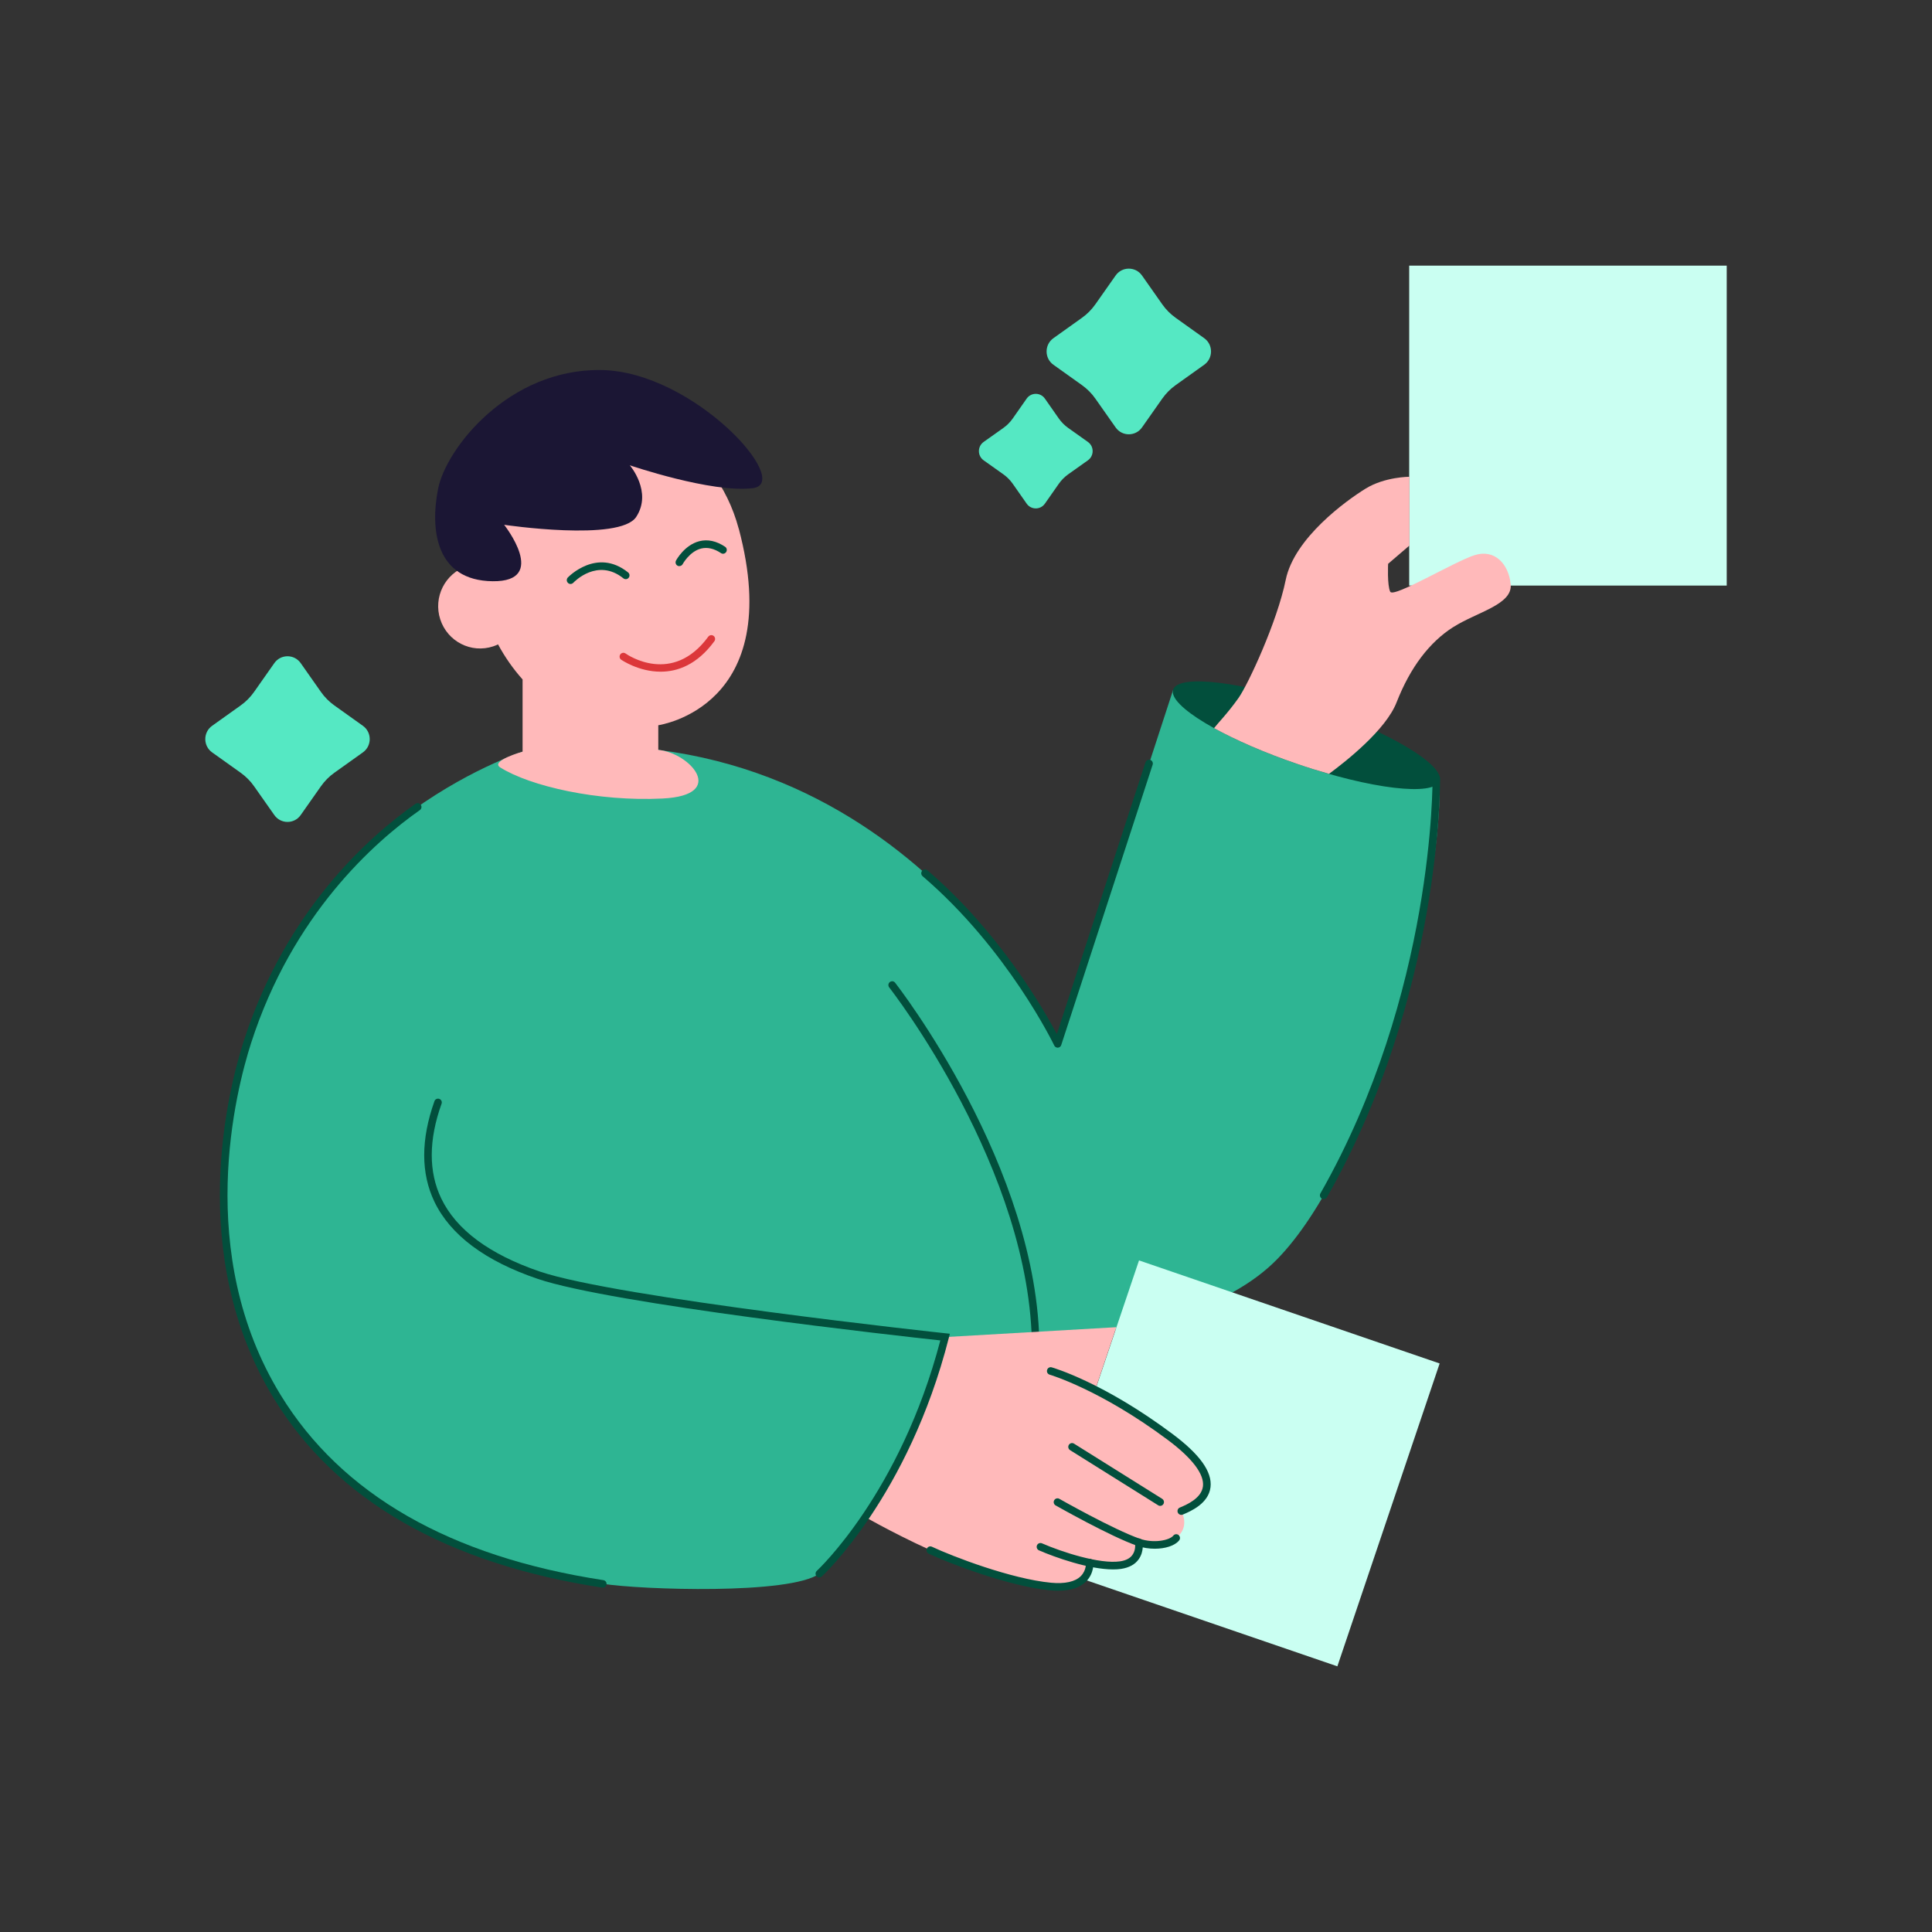 <svg width="160" height="160" viewBox="0 0 160 160" fill="none" xmlns="http://www.w3.org/2000/svg">
<rect x="0" y="0" width="160" height="160" fill="#333333" stroke="none"/>
<g clip-path="url(#clip0_410_21363)">
<path d="M26.574 65.121L24.905 67.496C24.373 68.259 23.247 68.259 22.716 67.496L21.046 65.121C20.74 64.68 20.358 64.302 19.927 63.993L17.569 62.311C16.812 61.776 16.812 60.642 17.569 60.106L19.927 58.424C20.364 58.115 20.74 57.731 21.046 57.296L22.716 54.92C23.247 54.158 24.373 54.158 24.905 54.92L26.574 57.296C26.881 57.737 27.262 58.115 27.694 58.424L30.051 60.106C30.808 60.642 30.808 61.776 30.051 62.311L27.694 63.993C27.256 64.302 26.881 64.686 26.574 65.121Z" fill="#55E8C3"/>
<path d="M96.247 33.02L94.578 35.395C94.046 36.157 92.92 36.157 92.389 35.395L90.719 33.02C90.412 32.579 90.031 32.201 89.6 31.892L87.242 30.21C86.485 29.674 86.485 28.54 87.242 28.005L89.6 26.322C90.037 26.014 90.412 25.629 90.719 25.194L92.389 22.819C92.92 22.057 94.046 22.057 94.578 22.819L96.247 25.194C96.554 25.636 96.935 26.014 97.367 26.322L99.724 28.005C100.481 28.54 100.481 29.674 99.724 30.21L97.367 31.892C96.929 32.201 96.554 32.585 96.247 33.02Z" fill="#55E8C3"/>
<path d="M87.686 40.064L86.535 41.708C86.166 42.237 85.391 42.237 85.022 41.708L83.871 40.064C83.658 39.761 83.396 39.497 83.096 39.282L81.463 38.123C80.938 37.751 80.938 36.97 81.463 36.598L83.096 35.439C83.396 35.225 83.658 34.96 83.871 34.658L85.022 33.013C85.391 32.484 86.166 32.484 86.535 33.013L87.686 34.658C87.898 34.96 88.161 35.225 88.461 35.439L90.094 36.598C90.619 36.97 90.619 37.751 90.094 38.123L88.461 39.282C88.161 39.497 87.898 39.761 87.686 40.064Z" fill="#55E8C3"/>
<path d="M43.797 62.078C43.797 62.078 25.924 67.421 20.49 86.272C15.768 102.66 17.432 126.18 49.92 131.164C53.153 131.662 65.41 132.077 67.855 130.326C74.065 125.878 78.274 110.737 78.274 110.737C78.274 110.737 97.786 112.464 105.79 104.26C113.114 96.756 119.405 75.53 119.223 64.68L97.16 57.113L87.592 86.455C87.592 86.455 74.703 58.525 43.804 62.084L43.797 62.078Z" fill="#2EB593"/>
<path d="M61.176 43.781C59.275 36.642 52.321 32.623 46.505 34.551C41.802 36.107 39.038 41.141 39.357 46.73C39.126 46.755 38.901 46.805 38.675 46.881C36.856 47.486 35.861 49.458 36.462 51.298C37.062 53.131 39.019 54.133 40.846 53.528C40.983 53.484 41.114 53.427 41.246 53.364C41.821 54.435 42.509 55.406 43.278 56.269V62.248C43.278 62.248 40.57 63.011 41.421 63.552C43.891 65.109 49.501 66.4 54.885 66.129C60.27 65.858 57.155 62.349 54.516 62.103V60.062C54.61 60.037 65.11 58.556 61.183 43.787L61.176 43.781Z" fill="#FFB9BA"/>
<path d="M143 22H116.703V48.494H143V22Z" fill="#CAFFF2"/>
<path d="M41.74 43.46C41.74 43.46 51.333 44.884 52.69 42.805C54.047 40.725 52.158 38.533 52.158 38.533C52.158 38.533 58.925 40.845 62.34 40.429C65.754 40.013 57.455 30.764 49.801 30.644C42.146 30.525 36.949 37.109 36.28 40.486C35.611 43.863 36.086 48.078 40.795 48.135C45.505 48.192 41.74 43.447 41.74 43.447V43.46Z" fill="#1B1634"/>
<path d="M49.92 131.479C49.92 131.479 49.888 131.479 49.87 131.479C36.987 129.5 27.844 124.246 22.703 115.853C15.362 103.876 18.926 90.115 20.196 86.184C23.685 75.347 30.602 69.242 34.41 66.57C34.554 66.469 34.748 66.507 34.848 66.646C34.948 66.791 34.911 66.986 34.773 67.087C31.027 69.714 24.229 75.712 20.796 86.379C19.552 90.248 16.043 103.775 23.241 115.526C28.282 123.754 37.275 128.915 49.97 130.861C50.139 130.887 50.257 131.05 50.232 131.221C50.207 131.378 50.076 131.485 49.926 131.485L49.92 131.479Z" fill="#024F3C"/>
<path d="M85.772 112.016C85.597 112.016 85.46 111.878 85.46 111.701C85.46 96.927 73.759 81.925 73.64 81.774C73.534 81.635 73.552 81.44 73.69 81.333C73.828 81.225 74.022 81.244 74.128 81.383C74.247 81.534 86.079 96.706 86.079 111.701C86.079 111.878 85.941 112.016 85.766 112.016H85.772Z" fill="#024F3C"/>
<path d="M119.225 112.916L94.329 104.382L85.859 129.464L110.755 137.998L119.225 112.916Z" fill="#CAFFF2"/>
<path d="M78.274 110.731L92.451 109.912L90.738 114.99C90.738 114.99 98.755 119.426 99.706 122.003C100.443 124.019 98.536 125.229 97.829 125.14C97.829 125.14 98.605 126.438 97.404 127.358C96.203 128.278 94.296 127.717 94.296 127.717C94.296 127.717 94.74 128.782 93.414 129.406C92.088 130.03 90.237 129.406 90.237 129.406C90.237 129.406 90.431 130.729 89.043 131.158C83.927 132.726 71.676 125.645 71.676 125.645L75.679 118.342L78.274 110.731Z" fill="#FFB9BA"/>
<path d="M67.855 130.641C67.768 130.641 67.686 130.603 67.624 130.54C67.505 130.408 67.518 130.213 67.643 130.093C67.711 130.03 74.553 123.666 77.874 111.008C74.497 110.643 50.614 107.984 44.516 105.905C40.176 104.431 37.306 102.282 35.98 99.529C34.848 97.172 34.848 94.368 35.98 91.193C36.036 91.029 36.218 90.947 36.38 91.004C36.543 91.061 36.63 91.243 36.568 91.407C35.492 94.413 35.486 97.053 36.543 99.251C37.787 101.847 40.539 103.882 44.71 105.306C51.07 107.467 78.024 110.391 78.299 110.416L78.662 110.454L78.574 110.807C75.235 123.887 68.137 130.49 68.062 130.553C67.999 130.609 67.924 130.635 67.849 130.635L67.855 130.641Z" fill="#024F3C"/>
<path d="M119.215 64.671C119.655 63.367 115.074 60.616 108.983 58.528C102.891 56.44 97.596 55.805 97.155 57.109C96.715 58.414 101.296 61.164 107.387 63.252C113.479 65.34 118.774 65.975 119.215 64.671Z" fill="#024F3C"/>
<path d="M120.343 51.94C122.288 50.693 125.289 50.075 125.108 48.38C124.933 46.692 123.782 45.444 122.106 45.98C120.43 46.516 115.396 49.54 115.133 49.004C114.871 48.469 114.958 46.692 114.958 46.692L116.722 45.18V39.484C116.722 39.484 114.689 39.484 113.101 40.461C111.512 41.437 107.185 44.55 106.478 48.021C105.772 51.493 103.364 56.685 102.563 57.812C101.669 59.073 100.806 59.948 100.543 60.301C102.338 61.29 104.721 62.336 107.391 63.25C108.304 63.565 109.199 63.842 110.062 64.088C111.481 63.042 114.771 60.446 115.659 58.165C116.809 55.229 118.398 53.182 120.336 51.94H120.343Z" fill="#FFB9BA"/>
<path d="M109.624 99.308C109.574 99.308 109.518 99.296 109.468 99.264C109.318 99.176 109.267 98.987 109.349 98.836C118.798 82.234 118.636 64.642 118.636 64.466C118.636 64.29 118.773 64.151 118.942 64.145C119.105 64.126 119.255 64.283 119.261 64.453C119.261 64.63 119.43 82.391 109.893 99.151C109.837 99.251 109.73 99.308 109.624 99.308Z" fill="#024F3C"/>
<path d="M54.704 55.626C52.878 55.626 51.471 54.65 51.446 54.637C51.302 54.536 51.27 54.341 51.37 54.196C51.471 54.051 51.664 54.02 51.808 54.12C51.965 54.234 55.686 56.779 58.656 52.728C58.756 52.589 58.956 52.558 59.094 52.659C59.231 52.759 59.263 52.961 59.163 53.1C57.724 55.065 56.098 55.626 54.716 55.626H54.704Z" fill="#DC373A"/>
<path d="M47.249 48.362C47.174 48.362 47.093 48.336 47.037 48.273C46.911 48.154 46.905 47.958 47.024 47.826C47.049 47.801 49.419 45.325 52.014 47.404C52.152 47.511 52.171 47.713 52.065 47.845C51.958 47.984 51.758 48.002 51.627 47.895C49.488 46.182 47.562 48.173 47.481 48.261C47.418 48.324 47.337 48.362 47.255 48.362H47.249Z" fill="#024F3C"/>
<path d="M56.261 46.887C56.211 46.887 56.161 46.875 56.111 46.849C55.961 46.768 55.904 46.579 55.986 46.421C56.011 46.371 56.686 45.136 57.912 44.821C58.606 44.644 59.325 44.796 60.051 45.281C60.194 45.375 60.232 45.571 60.138 45.715C60.044 45.86 59.85 45.904 59.707 45.804C59.138 45.426 58.587 45.3 58.068 45.426C57.111 45.665 56.542 46.705 56.536 46.717C56.48 46.824 56.373 46.881 56.261 46.881V46.887Z" fill="#024F3C"/>
<path d="M97.829 125.456C97.711 125.456 97.592 125.386 97.542 125.267C97.473 125.109 97.542 124.92 97.704 124.851L97.779 124.819C98.299 124.599 99.505 124.076 99.624 123.087C99.743 122.091 98.736 120.762 96.722 119.256C91.138 115.085 86.967 113.856 86.929 113.844C86.76 113.793 86.666 113.623 86.717 113.453C86.767 113.283 86.935 113.188 87.104 113.239C87.279 113.289 91.419 114.505 97.098 118.752C99.368 120.447 100.4 121.889 100.25 123.162C100.093 124.517 98.592 125.159 98.029 125.399L97.954 125.43C97.917 125.449 97.873 125.456 97.829 125.456Z" fill="#024F3C"/>
<path d="M95.634 128.259C95.159 128.259 94.659 128.184 94.202 128.026C91.932 127.232 87.611 124.775 87.423 124.674C87.273 124.586 87.217 124.397 87.304 124.246C87.392 124.095 87.58 124.038 87.73 124.126C87.773 124.151 92.189 126.659 94.402 127.434C95.559 127.837 96.854 127.56 97.167 127.176C97.273 127.037 97.473 127.018 97.604 127.125C97.736 127.232 97.761 127.434 97.654 127.566C97.298 128.014 96.497 128.259 95.634 128.259Z" fill="#024F3C"/>
<path d="M92.182 129.973C90.206 129.973 87.379 128.978 86.041 128.392C85.885 128.322 85.81 128.133 85.878 127.976C85.947 127.818 86.129 127.743 86.291 127.812C87.967 128.543 91.069 129.545 92.751 129.305C93.239 129.236 93.589 129.053 93.789 128.763C94.096 128.335 93.996 127.787 93.996 127.78C93.965 127.61 94.077 127.447 94.246 127.415C94.415 127.377 94.577 127.491 94.615 127.661C94.621 127.692 94.771 128.467 94.308 129.122C94.002 129.564 93.508 129.828 92.845 129.929C92.639 129.96 92.42 129.973 92.188 129.973H92.182Z" fill="#024F3C"/>
<path d="M87.648 131.737C87.436 131.737 87.217 131.725 86.986 131.706C83.59 131.384 78.649 129.488 76.911 128.669C76.754 128.593 76.686 128.404 76.761 128.247C76.836 128.089 77.023 128.02 77.18 128.095C78.881 128.896 83.734 130.761 87.048 131.076C88.192 131.183 89.043 130.994 89.506 130.528C89.975 130.061 89.931 129.463 89.931 129.438C89.918 129.267 90.044 129.11 90.212 129.097C90.381 129.078 90.538 129.204 90.55 129.381C90.55 129.419 90.625 130.282 89.956 130.962C89.45 131.473 88.674 131.731 87.648 131.731V131.737Z" fill="#024F3C"/>
<path d="M87.592 86.764C87.473 86.764 87.361 86.694 87.311 86.587C87.273 86.512 83.458 78.598 76.404 72.562C76.273 72.449 76.254 72.253 76.367 72.115C76.479 71.983 76.673 71.964 76.804 72.077C82.752 77.168 86.423 83.569 87.523 85.636L94.865 63.13C94.921 62.966 95.097 62.872 95.259 62.928C95.422 62.985 95.509 63.162 95.459 63.325L87.886 86.549C87.849 86.669 87.736 86.757 87.611 86.764C87.605 86.764 87.598 86.764 87.592 86.764Z" fill="#024F3C"/>
<path d="M96.078 124.712C96.022 124.712 95.966 124.699 95.916 124.662L88.618 120.094C88.474 119.999 88.424 119.81 88.517 119.659C88.611 119.508 88.799 119.464 88.949 119.558L96.247 124.126C96.391 124.221 96.441 124.41 96.347 124.561C96.291 124.655 96.185 124.712 96.078 124.712Z" fill="#024F3C"/>
</g>
<defs>
<clipPath id="clip0_410_21363">
<rect width="126" height="116" fill="white" transform="translate(17 22)"/>
</clipPath>
</defs>
</svg>

